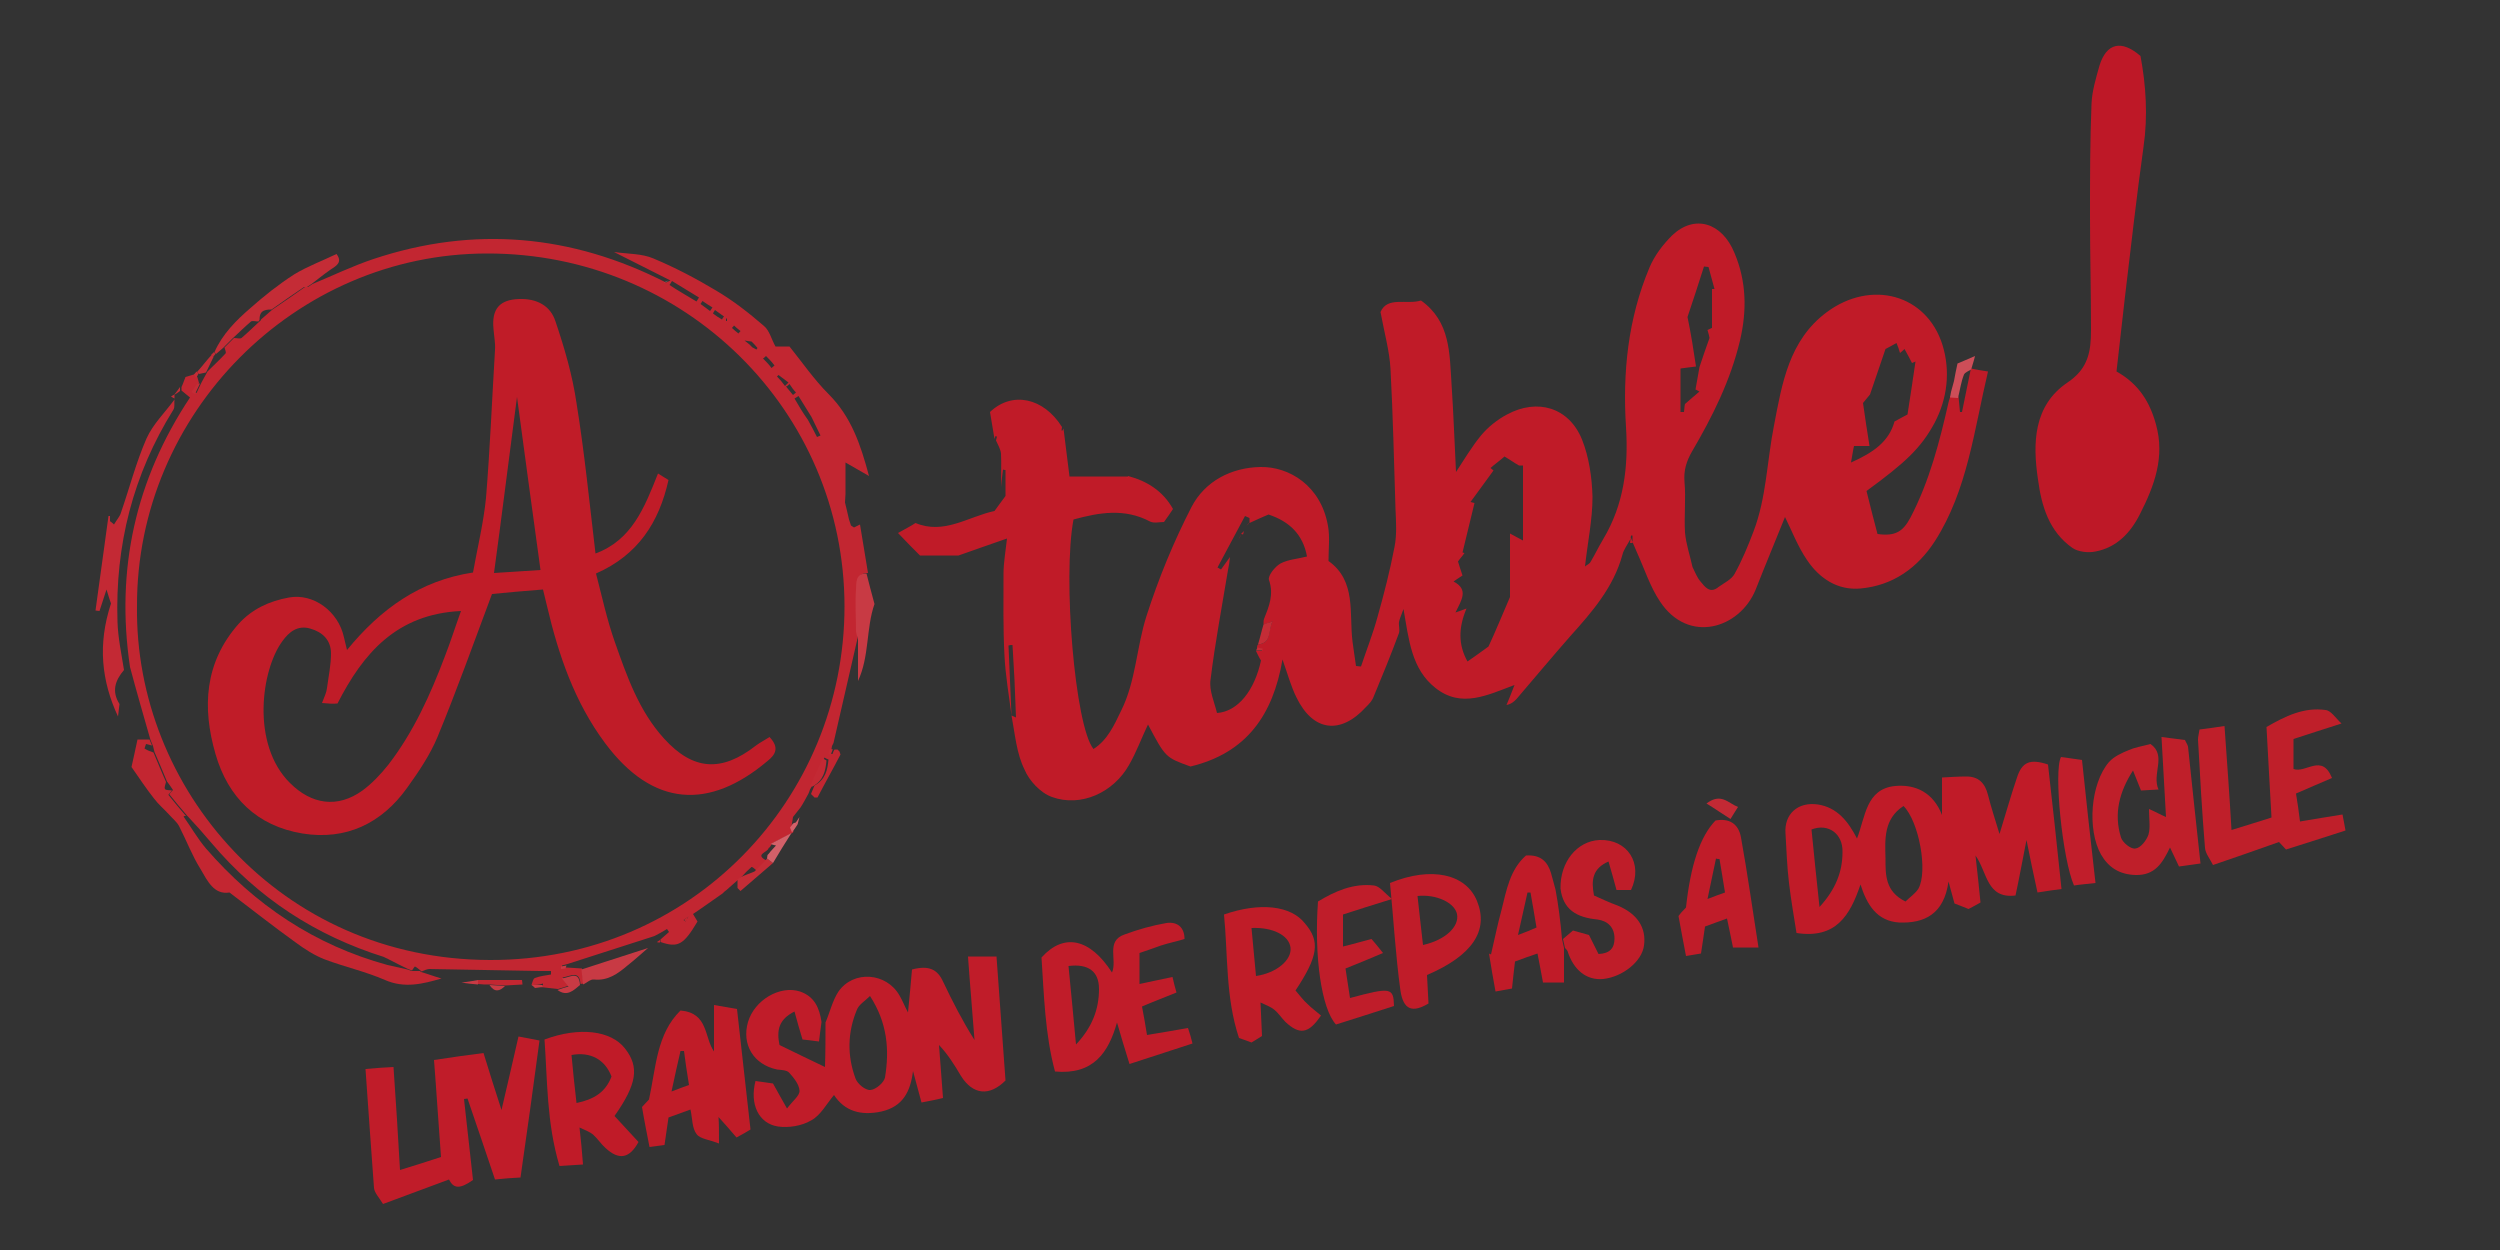 <?xml version="1.0" encoding="utf-8"?>
<!-- Generator: Adobe Illustrator 26.1.0, SVG Export Plug-In . SVG Version: 6.00 Build 0)  -->
<svg version="1.1" id="Calque_1" xmlns="http://www.w3.org/2000/svg" xmlns:xlink="http://www.w3.org/1999/xlink" x="0px" y="0px"
	 viewBox="0 0 500 250" style="enable-background:new 0 0 500 250;" xml:space="preserve">
<rect x="0" y="0" width="500" height="250" fill="#333333" stroke="none"/>
<style type="text/css">
	.st0{fill:#C01B28;}
	.st1{fill:#C22631;}
	.st2{fill:#BE1827;}
	.st3{fill:#C01C29;}
	.st4{fill:#BF1F2A;}
	.st5{fill:#C01C28;}
	.st6{fill:#BF1D29;}
	.st7{fill:#C32631;}
	.st8{fill:#BF1D2A;}
	.st9{fill:#C32934;}
	.st10{fill:#C11E2B;}
	.st11{fill:#C42C36;}
	.st12{fill:#C83A44;}
	.st13{fill:#CD4E58;}
	.st14{fill:#D36069;}
	.st15{fill:#FCF8F8;}
	.st16{fill:#FFFEFE;}
</style>
<g>
	<path class="st0" d="M202.3,143.1c-0.5-4-1.2-7.9-1.4-11.9c-0.3-5.5-0.2-10.9-0.2-16.4c0-2.2,0.4-4.4,0.7-7.1
		c-3.1,1.1-5.8,2-9.7,3.4c-1.5,0-4.4,0-7.7,0c-1.2-1.2-2.7-2.7-4.4-4.5c1.6-0.9,2.6-1.4,3.5-2c5.7,2.4,10.6-1.3,15.8-2.4
		c0.7-1,1.4-1.9,2.2-3c0-1.6,0-3.4,0-5.2c-0.2,0-0.3,0-0.5-0.1c-0.1,1-0.3,2.1-0.4,3.5c0-2.4,0.1-4.6,0-6.7c-0.1-0.9-0.6-1.7-1-2.6
		c0.1-0.3,0.1-0.5,0.2-0.8c-0.1,0-0.2,0-0.3-0.1c-0.1,0.2-0.1,0.4-0.2,0.6c-0.3-1.8-0.6-3.6-0.9-5.4c4.4-4.2,10.7-2.9,14.4,3
		c0,0.2-0.1,0.4-0.1,0.7c0.1,0,0.1,0,0.2,0c0.1-0.1,0.1-0.3,0.2-0.4c0.4,3.2,0.8,6.4,1.2,9.6c4.1,0,8,0,11.8,0
		c-0.2,0.1-0.4,0.1-0.1,0c-0.1,0.2,0,0.1,0-0.1c3.8,1,7,3,9,6.6c-0.5,0.8-1.1,1.6-1.8,2.6c-0.9,0-2,0.3-2.8-0.1
		c-5.1-2.7-10.2-1.8-15.3-0.4c-2.2,11.6,0.3,41.4,4,45.9c2.8-1.8,4.1-4.7,5.5-7.6c3-6,3.1-12.8,5.1-19c2.4-7.5,5.4-14.8,9-21.8
		c2.7-5.2,8-7.9,13.8-8c5.7-0.1,12.1,3.7,13.5,11.8c0.4,2.2,0.1,4.5,0.1,7c5.6,4,4.1,10.4,4.8,16.1c0.2,1.7,0.5,3.3,0.7,4.9
		c0.3,0,0.7,0.1,1,0.1c1.1-3.3,2.4-6.6,3.3-9.9c1.3-4.6,2.5-9.3,3.4-14c0.5-2.5,0.3-5.1,0.2-7.6c-0.3-9.3-0.5-18.7-1-28
		c-0.2-3.6-1.2-7.1-2-11.4c1.4-3.2,5.2-1.4,8.1-2.3c5.9,4.2,5.7,10.6,6.1,16.6c0.4,5.9,0.6,11.9,0.9,17.7c1.6-2.4,3.1-5,5-7.3
		c1.4-1.7,3.3-3.2,5.2-4.2c6.1-3.3,12.4-1.4,15,5c1.4,3.5,2,7.6,2.1,11.5c0,4.6-1,9.2-1.5,13.9c0.3-0.3,0.9-0.5,1.1-0.9
		c0.9-1.5,1.6-3,2.5-4.5c4.2-7,5.1-14.5,4.6-22.5c-0.7-10.9,0.4-21.7,4.7-31.9c1-2.4,2.7-4.6,4.5-6.4c4.5-4.3,10-2.6,12.5,3.5
		c2.4,5.7,2.5,11.5,1.1,17.5c-1.9,8-5.5,15.2-9.6,22.2c-1.1,1.9-1.7,3.8-1.5,6.1c0.3,3.3-0.1,6.8,0.1,10.1c0.2,2.3,1,4.6,1.5,6.9
		c0.5,1,0.9,2.1,1.6,2.9c0.9,1.1,1.9,2.5,3.6,1.1c1.1-0.8,2.6-1.5,3.2-2.6c1.5-2.7,2.7-5.6,3.8-8.5c2.6-6.8,2.7-14.2,4.1-21.2
		c1.6-8.4,3-17.1,10.6-22.7c8.8-6.5,19.9-3.6,23.1,6.6c1.6,5.2,1,10.7-1.6,15.6c-2.7,5-5.8,7.9-13.6,13.6c0.7,2.9,1.5,5.9,2.2,8.6
		c3.6,0.5,5.1-0.5,6.6-3.3c3.8-7.3,5.8-15.1,7.6-23c0.1-0.5,0.3-0.9,0.4-1.3c0.5,0,1.1,0.1,1.6,0.1c0.1,1,0.2,2.1,0.3,3.1
		c0.1,0,0.3,0,0.4,0c0.6-2.9,1.2-5.8,1.8-8.8c0,0,0,0.1,0,0.1c1,0.2,2,0.4,3.4,0.6c-2.8,11.8-4.1,23.7-10.6,33.9
		c-3.5,5.4-8.4,8.9-14.9,9.5c-4.6,0.4-8.2-2-10.7-5.7c-1.9-2.8-3.1-6-4.4-8.6c-1.8,4.5-3.9,9.5-5.9,14.6
		c-3.2,7.7-13.4,10.9-19.1,2.3c-2-3-3.1-6.5-4.6-9.8c-0.3-0.8-0.7-1.5-1.2-2.9c-0.8,1.5-1.5,2.4-1.7,3.3
		c-1.8,6.6-6.1,11.5-10.5,16.4c-3.6,4.1-7.1,8.3-10.7,12.5c-0.5,0.5-1,1-2,1.2c0.5-1.2,1-2.4,1.6-4c-5.4,2-10.6,4.7-15.8,0.6
		c-4.8-3.8-5.3-9.5-6.4-15.8c-0.5,1.4-0.8,2-0.9,2.6c-0.1,0.7,0.2,1.5,0,2.2c-1.6,4.3-3.3,8.5-5.1,12.8c-0.3,0.8-0.9,1.4-1.5,2
		c-5.1,5.6-10.6,4.9-13.9-1.9c-1.1-2.2-1.7-4.5-2.8-7.6c-1.9,11.1-7.2,18.7-18.4,21.4c-5-1.8-5-1.8-8.5-8.4
		c-1.3,2.7-2.3,5.5-3.8,8.1c-3.1,5.5-9.6,8.5-15.4,6.4c-2.3-0.8-4.6-3.3-5.5-5.5C203.3,150.7,203,146.8,202.3,143.1
		c0.2,0.1,0.5,0.2,0.9,0.4c-0.1-2.6-0.2-5.1-0.3-7.5c-0.1-2.3-0.3-4.7-0.4-7c-0.3,0-0.5,0-0.8,0.1
		C201.9,133.7,202.1,138.4,202.3,143.1z M339.2,73.3c-1.1,0.1-2.1,0.3-3.1,0.4c0,2.9,0,5.8,0,8.7c0.2,0,0.5,0,0.7,0
		c0.1-0.7,0.1-1.4,0.2-1.6c1.1-1,2-1.7,2.9-2.5c-0.3-0.1-0.5-0.3-0.8-0.4c0.3-1.5,0.5-3,0.8-4.5c0.6-1.8,1.2-3.6,2-5.8
		c0-0.2-0.2-0.9-0.4-1.6c0.6-0.3,1.1-0.5,0.9-0.4c0-2.8,0-5.3,0-7.8c0.2,0,0.4,0,0.5,0c-0.4-1.5-0.8-2.9-1.2-4.4
		c-0.3,0-0.6-0.1-0.9-0.1c-1.1,3.4-2.2,6.9-3.3,10.1C338.2,66.7,338.7,70,339.2,73.3z M297.7,129.3l0,0.1L297.7,129.3
		c1.4-3,2.7-6.2,4.3-9.9c0-3.6,0-8,0-12.7c1.3,0.7,2,1.1,2.6,1.4c0-5,0-10,0-15c-0.3,0-0.5,0-0.8,0c-0.9-0.5-1.7-1.1-2.9-1.8
		c-0.9,0.8-1.9,1.5-2.8,2.3c0.2,0.2,0.4,0.3,0.6,0.5c-1.5,2.1-3.1,4.2-4.6,6.3c0.3,0.1,0.5,0.1,0.8,0.2c-0.8,3.3-1.6,6.6-2.4,9.9
		c0.1,0,0.3,0.1,0.4,0.1c-0.4,0.6-0.9,1.1-1.3,1.7c0.3,1,0.6,1.9,0.9,2.8c-0.6,0.4-1.1,0.7-1.8,1.2c3.1,1.6,1.6,3.7,0.4,6.2
		c0.9-0.3,1.4-0.5,2.2-0.8c-1.6,3.8-1.7,7.2,0.2,10.6C295.2,131.1,296.5,130.2,297.7,129.3z M251.6,128.9c2.8-0.3,1.9-2.7,2.9-4.6
		c-0.9,0.3-1.4,0.5-1.8,0.6c0-0.4,0-0.8,0.1-1.1c1-2.5,2-4.9,1-7.8c-0.3-0.8,1.2-2.7,2.3-3.3c1.5-0.8,3.3-0.9,5.3-1.4
		c-0.8-4.4-3.5-7-7.7-8.4c-1.2,0.5-2.5,1.1-3.8,1.7c0-0.3,0-0.7,0-1c-0.3-0.1-0.6-0.3-0.9-0.4c-1.8,3.4-3.7,6.9-5.5,10.3
		c0.2,0.1,0.5,0.3,0.7,0.4c0.6-0.8,1.2-1.7,1.8-2.5c-0.1,0.9-0.2,1.7-0.4,2.6c-1.2,7.3-2.6,14.6-3.5,22c-0.3,2.1,0.8,4.5,1.3,6.6
		c4.2-0.3,7.5-4.5,8.8-10.5c-0.4-0.6-0.7-1.3-1-1.9c0.4,0,0.8,0,1.2,0c0-0.1,0-0.3,0-0.4c-0.3-0.1-0.6-0.1-1-0.2
		C251.4,129.2,251.5,129,251.6,128.9z M370.2,92.5c4.5-2,7.6-4.2,8.7-8.2c1.1-0.6,2-1.1,2.6-1.4c0.6-3.8,1.1-7.2,1.6-10.6
		c-0.2,0.1-0.5,0.2-0.7,0.3c-0.5-1-1-1.9-1.5-2.8c-0.1,0.1-0.4,0.4-0.9,0.8c-0.2-0.7-0.4-1.3-0.7-2c-0.9,0.5-1.6,0.9-2.2,1.2
		c-1,2.9-1.9,5.6-3.1,9.1c-0.2,0.2-0.8,1-1.4,1.7c0.4,2.8,0.8,5.5,1.3,8.6c-1.1,0-2.1,0-3.1,0C370.6,90,370.5,90.9,370.2,92.5z
		 M326.5,107.1c-0.1,0-0.2,0-0.3,0c-0.1,0.5-0.1,1-0.2,1.5c0.2,0,0.3,0,0.5,0C326.5,108.1,326.5,107.6,326.5,107.1z"/>
	<path class="st1" d="M106.3,197c0.2-0.5,0.3-1.3,0.7-1.4c1-0.4,2.1-0.5,3.2-0.7c0-0.2,0-0.5,0-0.7c-0.7,0-1.5,0-2.2,0
		c-7.4-0.1-14.8-0.3-22.1-0.4c-0.5,0-1.1,0.3-1.6,0.5c0,0-0.2-0.2-0.2-0.2c-0.4-0.3-0.7-0.6-1.1-0.8c-0.1,0-0.4,0.5-0.6,0.8
		c-0.3-0.1-0.5-0.2-0.8-0.3c-1.3-0.6-2.6-1.3-3.8-1.9c-0.3-0.2-0.7-0.3-1-0.5c-13.7-4.3-25.2-11.8-34.5-22.8
		c-1.6-1.9-3.2-3.7-4.9-5.5c-1.2-1.4-2.4-2.8-3.5-4.2c-0.1-0.1,0.4-0.6,0.7-0.9c-0.4-0.6-0.8-1.2-1.2-1.7c-0.8-2-1.7-4-2.5-5.9
		c-0.1-0.4-0.2-0.8-0.3-1.2c-0.2-0.4-0.3-0.8-0.5-1.2c-1.4-4.9-2.8-9.7-4.1-14.6c-2.9-19.5,1.1-37.5,12-53.9c-0.7-0.6-1.2-1-1.7-1.4
		c0-0.2,0-0.5,0-0.7c0.3-0.6,0.5-1.3,0.8-2c0.6-0.2,1.3-0.4,2-0.6c0.1,0.2,0.2,0.4,0.4,0.7c0.1,0.4,0.2,0.7,0.3,1.1
		c-0.4,0.5-0.8,1.1-1.2,1.6c0.2,0.1,0.5,0.3,0.7,0.4c0.3-0.7,0.7-1.4,1-2.1c0.4-0.7,0.8-1.5,1.2-2.2c0,0,0,0,0,0
		c1.2-1.2,2.5-2.4,3.6-3.6c0.2-0.2-0.1-0.8-0.2-1.2c0.6-0.6,1.3-1.3,1.9-1.9c0.5,0,1.2,0.2,1.5,0c1.3-1.1,2.5-2.3,3.7-3.4
		c0.1-0.1,0.2-0.1,0.2-0.3c0.8-0.7,1.5-1.3,2.3-2l0,0c2.2-1.5,4.4-3,6.5-4.5c0,0,0.3,0,0.3,0l0.3,0c0.3-0.2,0.6-0.4,0.9-0.6l0,0
		c4.1-1.7,8-3.6,12.2-5c20.1-6.7,39.7-4.9,58.5,4.7c0.3-0.1,0.6-0.3,0.9-0.4c-3.6-1.8-7.3-3.7-11.3-5.7c2.8,0.4,5.6,0.3,7.9,1.3
		c4.3,1.8,8.5,4,12.5,6.4c3.4,2,6.6,4.5,9.6,7.1c1.1,0.9,1.5,2.7,2.3,4.1c0.9,0,1.7,0,2.8,0c2.5,3.1,4.9,6.6,7.8,9.5
		c4.5,4.5,6.4,10,8.1,16.4c-1.9-1.1-3.3-1.9-4.7-2.7c0,2.3,0,4.3,0,6.3c0,0.6-0.1,1.1-0.1,1.7c0.3,1.1,0.5,2.2,0.8,3.4
		c0.1,0.4,0.3,0.8,0.4,1.2c0.2,0.1,0.4,0.3,0.6,0.4c0.4-0.2,0.8-0.4,1.2-0.6c0.5,3.2,1.1,6.5,1.6,9.7c-2.3,0-2,1.9-2.1,3.2
		c-0.2,2.8,0,5.6,0,8.4c0,0.5,0,1,0,1.5c-1.6,7-3.2,14-4.8,20.9c-0.1,0.2-0.2,0.4-0.3,0.6c0,0.2-0.1,0.4-0.1,0.6
		c-0.1,0.3-0.2,0.6-0.2,0.9c0.1,0,0.3,0.1,0.4,0.1c0.1-0.3,0.2-0.6,0.4-0.9c0.2,0,0.4,0,0.6,0c0.1,0.1,0.3,0.3,0.4,0.4
		c0.1,0.2,0.1,0.4,0.2,0.6c-1.5,2.9-3.1,5.7-4.6,8.6c-0.2,0-0.4,0-0.6,0c-0.2-0.2-0.4-0.4-0.7-0.7c0.1-0.2,0.1-0.3,0.2-0.5
		c0.2-0.4,0.3-0.8,0.5-1.2c2.2-1.2,2.6-3.1,2.8-5.2c-0.3-0.1-0.5-0.2-0.8-0.4c-0.8,1.9-1.7,3.7-2.5,5.6c-0.1,0.3-0.2,0.5-0.4,0.8
		c-0.1,0.3-0.2,0.6-0.3,0.8c-0.5,0.9-1,1.9-1.6,2.8l0,0c-0.5,0.6-1,1.3-1.5,1.9c-0.1,0.6-0.2,1.2-0.3,1.9c0.1,0.3,0.3,0.7,0.4,1
		c0,0-0.1,0.2-0.1,0.2c-1.4,0.7-2.8,1.5-4.2,2.2c-0.2,0.3-0.3,0.6-0.5,0.8c-0.1,0-0.2,0.1-0.2,0.2c-0.3,0.8-2.8,1.2-0.4,2.4
		c-0.7,0.7-1.3,1.3-2,2c-0.3-0.3-0.9-0.8-1-0.7c-0.7,0.6-1.3,1.2-1.9,1.9c-0.2,0.1-0.3,0.3-0.5,0.4c-0.9,0.8-1.7,1.5-2.6,2.3
		c-0.3,0.2-0.5,0.4-0.8,0.7c-1.9,1.3-3.8,2.7-5.9,4.1c0.3,0.5,0.6,1,0.9,1.5c-2.8,4.7-3.9,5.3-7.4,4.1c0-0.2,0-0.3,0-0.5
		c0.6-0.5,1.1-1,1.7-1.5c-0.1-0.2-0.3-0.4-0.4-0.6c-0.8,0.5-1.7,1-2.5,1.4c-0.2,0.1-0.4,0.1-0.6,0.2c-5.6,1.8-11.2,3.6-16.8,5.4
		c-0.4,0.1-0.7,0.2-1.1,0.3c0,0.2,0,0.3,0,0.5c0.3,0,0.6-0.1,0.9-0.1c1,0.1,2.1,0.1,3.1,0.2c0.1,1,0.2,2,0.3,3
		c-0.2,0-0.4,0.1-0.6,0.1c-0.2-2.8-1.9-1.6-3.6-1.3c0.6,0.7,1,1.2,1.3,1.6c-0.6,0.2-1.4,0.5-2.2,0.7c-1.5-0.2-3-0.3-4.5-0.5
		c0.5-0.1,1-0.1,1.5-0.2c0-0.1,0-0.2,0-0.4C107.8,197,107.1,197,106.3,197z M150.3,68.3c-0.3,0-0.6-0.1-1.4-0.2
		c0.6,0.5,0.8,0.6,1,0.8c0.2,0.2,0.4,0.4,0.6,0.6c0.3,0.1,0.5,0.3,0.8,0.4c0.1-0.1,0.1-0.2,0.2-0.3c-0.2-0.2-0.4-0.5-0.6-0.7
		C150.7,68.7,150.5,68.5,150.3,68.3z M137.7,183.3c-0.3,0.2-0.6,0.5-1,0.7c0.1,0.1,0.3,0.2,0.4,0.3
		C137.3,184,137.5,183.6,137.7,183.3C137.8,183.2,137.9,183.2,137.7,183.3C137.9,183,137.8,183.2,137.7,183.3z M161.6,84
		c0.6,1.1,1.2,2.2,1.8,3.4c0.2-0.1,0.5-0.2,0.7-0.3c-0.6-1.2-1.2-2.5-1.8-3.7c-0.9-1.4-1.7-2.8-2.6-4.2c-0.3,0.2-0.6,0.4-0.8,0.5
		C159.7,81.1,160.6,82.6,161.6,84z M27.4,121.2C26.9,157.6,56,191.9,98,192c40.2,0.1,70.9-32.2,70.9-70.7c0-39.2-32-70.7-71.5-70.6
		C59,50.7,27.3,82.7,27.4,121.2z M139.3,60.3c0.2-0.3,0.3-0.5,0.5-0.8c-1.8-1.1-3.6-2.2-5.4-3.3c-0.2,0.3-0.3,0.5-0.5,0.8
		C135.7,58.2,137.5,59.2,139.3,60.3z M153.2,71.2c-0.2,0.2-0.4,0.4-0.6,0.5c0.6,0.6,1.2,1.2,1.7,1.9c0.2-0.2,0.4-0.3,0.6-0.5
		C154.4,72.4,153.8,71.8,153.2,71.2z M157,77.2c0.2-0.2,0.5-0.5,0.7-0.7c-0.7-0.5-1.3-1-2-1.5c-0.1,0.1-0.2,0.2-0.3,0.3
		C156,75.9,156.5,76.5,157,77.2z M142,62.2c0.2-0.2,0.3-0.5,0.5-0.7c-0.7-0.4-1.4-0.9-2-1.3c-0.1,0.2-0.3,0.4-0.4,0.6
		C140.7,61.2,141.3,61.7,142,62.2z M157.9,76.8c-0.2,0.2-0.4,0.4-0.7,0.5c0.5,0.6,0.9,1.1,1.4,1.7c0.2-0.2,0.4-0.3,0.6-0.5
		C158.7,78,158.3,77.4,157.9,76.8z M144.4,63.9c0.1-0.2,0.2-0.4,0.4-0.6c-0.6-0.4-1.2-0.9-1.8-1.3c-0.1,0.2-0.3,0.4-0.4,0.7
		C143.1,63.1,143.7,63.5,144.4,63.9z M146.8,65.1c-0.1,0.2-0.3,0.3-0.4,0.5c0.4,0.4,0.8,0.7,1.3,1.1c0.1-0.2,0.3-0.3,0.4-0.5
		C147.6,65.8,147.2,65.5,146.8,65.1z M145.2,64.2c0.1,0,0.1,0,0.2,0c0-0.2,0-0.3,0-0.5c-0.1,0-0.1,0-0.2,0
		C145.2,63.9,145.2,64.1,145.2,64.2z"/>
	<path class="st2" d="M423.3,74.3c4.5,2.5,6.7,6.2,7.9,10.6c1.8,6.5-0.3,12.2-3.2,17.9c-1.9,3.8-4.7,6.7-8.9,7.5
		c-1.4,0.3-3.4,0.1-4.6-0.7c-4.7-3.3-6.2-8.4-6.9-13.7c-1.1-7.3-0.9-14.8,5.9-19.4c4.2-2.8,4.7-6.3,4.7-10.5
		c0-7.6-0.2-15.3-0.2-22.9c0-7.4,0-14.9,0.3-22.3c0.1-2.6,0.9-5.2,1.6-7.7c1.4-4.5,4.4-5.2,8.2-1.9c1.1,5.9,1.5,12,0.6,18.2
		c-1.4,10-2.5,19.9-3.7,29.9C424.4,64.4,423.9,69.2,423.3,74.3z"/>
	<path class="st0" d="M372.1,176.9c-2.1,6.2-4.9,10.9-12.8,9.7c-0.5-3.2-1.1-6.6-1.5-10c-0.4-3.3-0.5-6.6-0.7-9.9
		c-0.3-3.9,2.5-6.4,6.5-5.8c3.8,0.6,6,3.3,7.8,6.8c1.7-4.4,1.8-9.9,7.6-10.5c4.2-0.4,7.7,1.4,9.4,5.8c0-2.4,0-4.8,0-7.5
		c1.8-0.1,3.3-0.2,4.9-0.2c2.4,0,3.7,1.3,4.3,3.7c0.6,2.4,1.4,4.8,2.3,7.8c1.3-4.2,2.3-7.8,3.5-11.3c1-3.1,2.6-3.8,6.2-2.6
		c0.9,8,1.8,16.1,2.7,24.9c-1.5,0.2-3,0.4-4.8,0.7c-0.8-3.7-1.5-6.9-2.2-10.5c-0.8,4-1.4,7.4-2.2,11.1c-5.8,0.7-5.6-4.6-8-8
		c0.4,3.5,0.7,6.4,1,9.4c-0.9,0.5-1.6,0.9-2.4,1.3c-0.9-0.4-1.8-0.7-2.8-1.1c-0.3-1.1-0.6-2.2-1.2-4.4c-0.9,6.6-4.9,8.4-9.9,8.2
		C375.4,184.2,373.4,181,372.1,176.9z M381.1,180.3c0.9-0.9,2-1.6,2.6-2.6c1.9-3.5,0.1-13.4-3-16.5c-4,2.6-3.7,6.7-3.6,10.5
		C377.1,174.9,377,178.3,381.1,180.3z M363.9,181.4c3.2-3.5,4.6-7,4.6-11c0.1-3.7-2.9-5.8-6.2-4.5
		C362.8,170.9,363.3,175.9,363.9,181.4z"/>
	<path class="st3" d="M165.1,204.5c0.9-2.1,1.4-4.4,2.6-6.2c3-4.3,9.6-3.8,12.2,0.8c0.6,1,1,2.1,1.7,3.4c0.3-3.2,0.6-6,0.8-8.6
		c3.4-0.9,5.1,0,6.2,2.4c1.9,4,3.9,7.9,6.3,11.7c-0.4-5.5-0.9-10.9-1.3-16.7c2.1,0,3.8,0,5.7,0c0.6,8.5,1.2,16.7,1.8,24.8
		c-3.2,3.2-6.5,2.9-8.9-0.9c-1.3-2.2-2.6-4.3-4.4-6.2c0.3,3.5,0.5,7,0.8,10.6c-1.6,0.4-2.8,0.6-4.3,0.9c-0.6-2.2-1.1-4.1-1.7-6.3
		c-0.5,4.1-2,7.1-6.3,8.1c-4.2,0.9-7.4-0.1-9.5-3.3c-1.5,1.8-2.7,4.1-4.6,5.1c-1.9,1.1-4.5,1.5-6.6,1.2c-3.9-0.6-5.7-4.5-4.5-9.1
		c1.2,0.2,2.4,0.3,3.5,0.5c0.9,1.6,1.6,2.9,2.8,5c1.2-1.6,2.6-2.6,2.5-3.6c-0.1-1.3-1.2-2.6-2.1-3.6c-0.5-0.5-1.6-0.5-2.4-0.6
		c-4.7-1-7.1-5-5.8-9.5c1.3-4.4,6.4-7.4,10.4-6.1c2.9,1,3.9,3.3,4.3,6.1c-0.2,1.2-0.3,2.5-0.5,3.9c-1.4-0.2-2.4-0.3-3.3-0.4
		c-0.6-2-1.1-3.7-1.6-5.6c-3.2,1.6-3.6,3.8-3,6.7c2.8,1.4,5.8,2.8,9.1,4.4C165.1,210.3,165.1,207.4,165.1,204.5z M174,199.2
		c-1,1-2.2,1.7-2.6,2.7c-1.9,4.5-2,9.2-0.3,13.8c0.4,1.1,2,2.4,3,2.3c1.1-0.1,2.7-1.5,2.9-2.5C177.9,210,177.5,204.6,174,199.2z"/>
	<path class="st3" d="M104.1,235.5c-2,0.1-3.2,0.2-5.1,0.4c-1.8-5.3-3.6-10.7-5.5-16.2c-0.2,0-0.4,0.1-0.7,0.1
		c0.6,5.4,1.2,10.9,1.8,16.2c-2.7,1.9-3.9,1.7-4.8-0.1c-4.3,1.6-8.6,3.2-13.2,4.9c-0.7-1.2-1.7-2.2-1.8-3.2
		c-0.6-7.8-1.1-15.6-1.7-23.8c2.1-0.2,3.7-0.3,5.6-0.4c0.5,7,0.9,13.7,1.3,20.6c2.9-0.9,5.5-1.7,8.2-2.6c-0.5-6.5-0.9-13.1-1.4-19.4
		c3.8-0.6,6.9-1,9.9-1.4c1.2,3.9,2.3,7.4,3.6,11.4c1.2-5.2,2.3-9.8,3.4-14.7c1.5,0.3,2.6,0.5,4.2,0.8
		C106.7,217.2,105.4,226.4,104.1,235.5z"/>
	<path class="st3" d="M225.9,212.8c-0.9-2.9-1.7-5.5-2.5-8.3c-1.7,6-4.7,10.5-12.4,9.8c-2-7.4-2.2-15.3-2.7-22.8
		c4.5-5,9.7-3.8,14.1,3c1.1-2.5-1.3-6.3,2.5-7.6c2.7-1,5.5-1.8,8.4-2.3c2.1-0.3,3.6,0.8,3.6,3.2c-1.6,0.5-3.2,0.8-4.7,1.3
		c-1.4,0.5-2.8,1-4.3,1.5c0,2.1,0,4.2,0,6.2c2.2-0.5,4.3-0.9,6.6-1.4c0.3,1.3,0.5,2.1,0.8,3.1c-2.4,1-4.6,1.8-6.9,2.8
		c0.4,2,0.7,3.9,1,5.7c2.9-0.5,5.5-0.9,8.2-1.4c0.4,1.2,0.6,1.9,0.9,3.1C234.5,210,230.5,211.3,225.9,212.8z M213.7,193.2
		c0.5,5.2,1,10.2,1.5,15.7c3.2-3.4,4.6-7,4.6-11.1C219.8,194.3,217.7,192.7,213.7,193.2z"/>
	<path class="st4" d="M439.9,145.9c1.6-0.2,3.1-0.4,5-0.7c0.5,7.1,1,13.8,1.4,20.8c2.8-0.9,5.3-1.6,8-2.5c-0.3-5.9-0.7-11.9-1-18.1
		c3.8-2.2,7.5-4,11.8-3.4c1.1,0.1,2,1.6,3.2,2.7c-3.7,1.2-6.6,2.1-9.6,3.1c0,2.1,0,4.1,0,6c2.5,0.9,5.7-3.2,7.7,1.8
		c-2.4,1-4.6,2-7.2,3.1c0.3,1.9,0.6,3.8,0.8,5.6c2.8-0.5,5.5-0.9,8.5-1.4c0.3,1.4,0.4,2.2,0.6,3.2c-4,1.3-7.8,2.5-11.9,3.8
		c-0.5-0.5-1-1.1-1.4-1.5c-4.2,1.5-8.5,3-13.2,4.6c-0.6-1.2-1.5-2.3-1.6-3.4c-0.6-7.2-1-14.5-1.4-21.7
		C439.6,147.3,439.8,146.7,439.9,145.9z"/>
	<path class="st5" d="M143.8,228.7c-2-0.8-3.8-0.9-4.5-1.9c-0.9-1.2-0.8-3-1.2-4.9c-1.6,0.6-3,1.1-4.4,1.6c-0.3,1.9-0.5,3.6-0.8,5.5
		c-1,0.1-2,0.3-3,0.4c-0.5-2.6-1-5-1.5-8c0.2-0.2,0.9-1,1.4-1.5c1.4-6.4,1.5-13.1,6.3-17.8c5.6,0.5,4.7,5.3,6.7,8.2c0-3,0-6.1,0-9.3
		c1.6,0.3,3,0.5,4.6,0.8c0.9,8,1.8,16,2.7,24.1c-0.8,0.5-1.5,0.9-2.8,1.6c-1.2-1.4-2.3-2.7-3.6-4.1
		C143.8,224.8,143.8,226.2,143.8,228.7z M134.3,218.3c1.5-0.6,2.4-0.9,3.5-1.3c-0.4-2.3-0.7-4.6-1-6.8c-0.2,0-0.5,0-0.7,0
		C135.5,212.7,135,215.1,134.3,218.3z"/>
	<path class="st4" d="M432.3,147.4c2.1,0.3,3.4,0.4,4.7,0.6c0.2,0.5,0.5,0.9,0.6,1.3c0.8,7.6,1.6,15.2,2.5,23.4
		c-1.5,0.2-3,0.4-4.3,0.6c-0.7-1.5-1.2-2.5-1.8-3.8c-1.5,3.1-3,5.6-6.9,5.5c-3.2-0.1-5.4-1.5-6.9-4.1c-2.8-5-2.1-14.2,1.6-18.5
		c1-1.1,2.5-1.8,4-2.4c1.1-0.5,2.4-0.7,4.3-1.2c3.3,2.3,0.2,6,1.6,9.1c-1.3,0.1-2.2,0.1-3.5,0.2c-0.5-1.3-1-2.5-1.6-4
		c-2.7,4.2-3.9,8.6-2.4,13.4c0.3,1,2,2.4,2.9,2.2c1-0.1,2.2-1.6,2.6-2.8c0.4-1.4,0.1-3.1,0.1-5.1c1.4,0.6,2.2,1.1,3.4,1.6
		C432.9,158,432.6,152.9,432.3,147.4z"/>
	<path class="st0" d="M116.6,232.9c-1.7,0.1-3.1,0.2-4.7,0.3c-2.6-8.7-2.4-17.1-3-25.3c7-2.6,13.3-1.8,16.1,1.8
		c2.9,3.7,2.4,7.1-2.1,13.5c1.6,1.7,3.2,3.5,4.8,5.2c-1.8,3.3-3.9,3.7-6.6,1.2c-0.9-0.8-1.6-1.9-2.5-2.7c-0.6-0.5-1.4-0.8-2.7-1.4
		C116.2,228.2,116.4,230.1,116.6,232.9z M122.3,215.3c-1.3-3.4-4.2-5-8-4.3c0.3,3.1,0.6,6.3,1,9.6
		C118.7,219.9,121.1,218.5,122.3,215.3z"/>
	<path class="st5" d="M259.1,198.1c0.8,0.9,1.5,1.9,2.4,2.7c0.9,0.9,1.9,1.6,2.7,2.3c-2.5,3.7-4.3,3.9-7.1,1.3
		c-0.8-0.8-1.4-1.8-2.3-2.5c-0.6-0.5-1.4-0.8-2.7-1.4c0.1,2.6,0.2,4.5,0.3,6.7c-0.6,0.4-1.3,0.8-2.1,1.3c-0.8-0.3-1.6-0.6-2.5-0.9
		c-2.7-8.1-2.2-16.5-3-24.7c7.2-2.5,13.4-1.8,16.2,1.8C264.1,188.3,263.6,191.3,259.1,198.1z M251.2,195.2c4.1-0.6,7.2-3.2,6.9-5.7
		c-0.3-2.4-3.5-4.1-7.8-3.9C250.6,188.8,250.9,191.9,251.2,195.2z"/>
	<path class="st6" d="M312.1,177.7c-0.1-5.3,3.3-9.5,7.8-9.7c5.6-0.2,8.8,4.7,6.3,10c-0.8,0-1.7,0-2.9,0c-0.5-1.8-1-3.7-1.6-5.7
		c-3.2,1.4-3.5,3.7-2.9,6.8c1.4,0.6,3,1.4,4.7,2c3.9,1.6,5.8,4.4,5.3,8c-0.4,3.2-4.3,6.3-8.2,6.7c-3.3,0.3-5.9-1.8-7.1-5.6
		c-0.1-0.2-0.3-0.4-0.5-0.6c-0.1-0.6-0.3-1.2-0.4-1.8c0.6-0.5,1.3-1.1,2-1.7c1.1,0.3,2.2,0.6,3.2,0.9c0.7,1.4,1.3,2.6,1.9,3.8
		c2.3-0.1,3.2-1.2,3.2-3.1c0-2.2-1.3-3.5-3.4-3.8C315.3,183.5,312.6,181.9,312.1,177.7z"/>
	<path class="st3" d="M278,176.6c8.3-3.4,15.2-1.8,17.4,3.6c2.4,5.9-0.9,10.9-10,14.8c0.1,1.9,0.2,3.9,0.3,5.7
		c-3.2,1.9-5,1.3-5.6-2.5C279.1,191,278.7,183.7,278,176.6z M284.6,189c4.5-1,7.3-3.7,6.8-6.2c-0.5-2.3-4.2-4-7.9-3.6
		C283.9,182.5,284.2,185.8,284.6,189z"/>
	<path class="st3" d="M337.2,181.5c0.9-8.4,2.8-14.2,5.9-17.4c2.7-0.5,4.6,0.6,5.1,3.4c1.3,7.2,2.3,14.4,3.5,22c-2.2,0-3.6,0-5.1,0
		c-0.4-2.1-0.8-3.8-1.2-5.8c-1.6,0.6-3.1,1.1-4.4,1.6c-0.3,1.9-0.5,3.6-0.8,5.4c-1,0.2-2,0.3-3,0.5c-0.5-2.7-1-5.1-1.5-8
		C335.9,182.9,336.5,182.2,337.2,181.5z M343.9,171.8c-0.2,0-0.5,0-0.7-0.1c-0.5,2.5-1.1,5.1-1.7,8.1c1.5-0.6,2.4-0.9,3.5-1.3
		C344.6,176.2,344.3,174,343.9,171.8z"/>
	<path class="st0" d="M312.4,187.8c0.1,0.6,0.3,1.2,0.4,1.8c0,2.2,0,4.3,0,6.9c-1.4,0-2.8,0-4.2,0c-0.4-2.1-0.7-3.8-1.1-5.8
		c-1.5,0.5-2.9,1-4.5,1.6c-0.2,1.7-0.4,3.4-0.6,5.4c-1,0.2-2.1,0.4-3.3,0.6c-0.5-2.7-0.9-5.1-1.3-7.6c0.1,0.1,0.3,0.1,0.4,0.2
		c0.7-3,1.3-6,2.1-8.9c1-4,1.7-8.1,4.9-10.9c2.9-0.2,4.3,1.2,5,3.5c0.3,1.1,0.6,2.2,0.9,3.3C311.7,181.1,312.1,184.4,312.4,187.8z
		 M303.6,187c1.6-0.6,2.6-1,3.7-1.5c-0.4-2.5-0.8-4.7-1.2-7c-0.2,0-0.4,0-0.6,0C304.9,181.2,304.3,183.8,303.6,187z"/>
	<path class="st7" d="M30.7,150.5c0.8,2,1.7,4,2.5,5.9c-0.1,0.5-0.4,1.1-0.2,1.4c0.2,0.3,0.9,0.2,1.4,0.3c-0.2,0.3-0.8,0.8-0.7,0.9
		c1.1,1.4,2.3,2.8,3.5,4.2c-0.1,0-0.2,0-0.3,0c-0.1,0-0.1,0.1-0.2,0.1c1.5,2.1,2.8,4.4,4.5,6.4C51,181,62.9,189,77.5,193
		c1.3,0.3,2.7,0.6,4,0.9c0.3,0.1,0.5,0.2,0.8,0.3c0.6,0,1.2,0,1.7,0c0,0,0.2,0.2,0.2,0.2c1.4,0.4,2.7,0.9,4.1,1.3
		c-3.8,1.1-7.4,2-11.3,0.3c-3.9-1.7-8-2.6-12-4.1c-2.1-0.8-4.1-2.1-6-3.5c-4.3-3.1-8.5-6.4-13.1-9.9c-3.1,0.5-4.4-2.3-5.8-4.7
		c-1.7-2.7-2.8-5.7-4.3-8.6c-0.5-0.9-1.3-1.5-2-2.3c-1-1.1-2.1-2-3-3.2c-1.5-1.9-2.9-4-4.5-6.3c0.4-1.7,0.8-3.7,1.2-5.5
		c0.9,0,1.6,0,2.4,0c0.2,0.4,0.3,0.8,0.5,1.2c-0.4-0.1-0.8-0.2-1.2-0.3c-0.1,0.3-0.2,0.6-0.3,0.9C29.5,150.1,30.1,150.3,30.7,150.5z
		"/>
	<path class="st8" d="M268.6,189.3c2.1-0.5,3.7-1,5.7-1.5c0.6,0.7,1.3,1.5,2.3,2.8c-2.8,1.2-5,2.1-7.5,3.1c0.3,2,0.6,3.9,0.9,5.9
		c8.2-2.2,8.7-2.1,8.8,1.6c-3.8,1.2-7.7,2.5-11.6,3.7c-2.9-3.1-4.4-13.6-3.6-24.6c3.3-2,7-3.7,11.2-3.2c1.1,0.1,2.1,1.5,3.6,2.7
		c-3.8,1.2-6.8,2.1-9.8,3.1C268.6,185.1,268.6,187.1,268.6,189.3z"/>
	<path class="st9" d="M24.8,134c-1.8,2.1-2.5,4.3-0.9,6.8c-0.1,0.8-0.2,1.7-0.3,2.5c-3.3-7.1-4.1-14.4-1.4-22.6
		c-0.1-0.2-0.4-1.2-0.9-2.8c-0.6,1.9-1,3.1-1.4,4.3c-0.3,0-0.5-0.1-0.8-0.1c0.9-6.3,1.7-12.6,2.6-18.9c0.1,0,0.2,0,0.3,0
		c0,0.3,0,0.7,0,1c0,0.1,0.3,0.2,0.8,0.7c0.5-0.9,1.2-1.6,1.4-2.4c1.7-4.9,3-10,5.1-14.8c1.3-2.9,3.7-5.2,5.6-7.8
		c-0.1,0.7,0.1,1.5-0.2,2c-8.1,13-11.7,27.2-11.2,42.5C23.6,127.6,24.3,130.8,24.8,134z"/>
	<path class="st10" d="M419.1,176.6c-1.7,0.2-3.1,0.3-4.3,0.5c-2.3-5.2-4.1-22.9-2.6-25.7c1.2,0.2,2.4,0.3,4.2,0.6
		C417.2,159.8,418.1,167.8,419.1,176.6z"/>
	<path class="st11" d="M51.9,64c-0.1,0.1-0.1,0.2-0.2,0.3c-0.5,0-1.2-0.2-1.5,0c-1.3,1.1-2.5,2.3-3.7,3.4c-0.6,0.6-1.3,1.3-1.9,1.9
		c-0.5,0.4-0.9,0.8-1.4,1.2c-0.1-0.1-0.2-0.2-0.3-0.4c1.6-3.6,4.3-6.3,7.2-8.8c2.7-2.4,5.6-4.7,8.7-6.7c2.6-1.6,5.6-2.7,8.5-4.1
		c1.3,1.7-0.1,2.4-1.3,3.2c-1.3,0.9-2.5,1.9-3.7,2.8c0,0,0,0,0,0c-0.3,0.2-0.6,0.4-0.9,0.6l-0.3,0c0,0-0.3,0-0.3,0
		c-2.2,1.5-4.4,3-6.5,4.5c0,0,0,0,0,0C52.5,61.9,51.9,62.4,51.9,64z"/>
	<path class="st12" d="M171.2,126.3c0-2.8-0.2-5.6,0-8.4c0.1-1.3-0.2-3.2,2.1-3.2c0.5,2,1,3.9,1.6,6.1c-1.7,4.8-1,10.5-3.3,15.4
		c0-2.8,0-5.6,0-8.4C171.4,127.3,171.3,126.8,171.2,126.3z"/>
	<path class="st12" d="M116.6,196.9c-0.1-1-0.2-2-0.3-3c1.3-0.4,2.7-0.9,4-1.3c3.1-1,6.2-2,9.3-3c-1.4,1.2-2.7,2.4-4.1,3.5
		c-1.9,1.6-3.9,3.1-6.7,2.8C118.1,195.8,117.3,196.6,116.6,196.9z"/>
	<path class="st13" d="M391.6,79.6c-0.5,0-1.1-0.1-1.6-0.1c0.1-0.4,0.1-0.7,0.2-1.1c0.2-0.7,0.4-1.5,0.6-2.2
		c0.2-1.1,0.4-2.2,0.7-3.5c1-0.4,2.1-0.9,3.5-1.5c-0.3,1.3-0.6,2-0.8,2.8c0,0,0-0.1,0-0.1c-0.5,0.3-1.2,0.6-1.4,1
		C392.2,76.4,392,78,391.6,79.6z"/>
	<path class="st9" d="M347.6,161.4c-0.5,0.8-0.9,1.4-1.5,2.4c-1.6-1-3-2-4.8-3.1C344.2,158.5,345.6,160.6,347.6,161.4z"/>
	<path class="st11" d="M150.9,174.3c0.7-0.7,1.3-1.3,2-2c0.2-0.2,0.3-0.4,0.5-0.6c0.4,0.3,0.8,0.6,1.2,0.9c-2.2,1.9-4.3,3.7-6.5,5.6
		c-0.2-0.2-0.4-0.4-0.6-0.6c0-0.6,0-1.2,0-1.7c0.2-0.1,0.3-0.3,0.5-0.4C149,175,150,174.7,150.9,174.3z"/>
	<path class="st14" d="M154.6,172.6c-0.4-0.3-0.8-0.6-1.2-0.9c0-0.2,0.1-0.4,0.1-0.7c0.2-0.2,0.4-0.4,0.6-0.7
		c0.3-0.3,0.6-0.7,1.1-1.2c-0.5-0.1-0.8-0.2-1.1-0.3c1.4-0.7,2.8-1.5,4.2-2.2C157,168.6,155.8,170.6,154.6,172.6z"/>
	<path class="st12" d="M111.5,198c0.8-0.3,1.5-0.5,2.2-0.7c-0.3-0.4-0.7-0.8-1.3-1.6c1.8-0.3,3.4-1.6,3.6,1.3
		C114.7,198.1,113.4,199.4,111.5,198z"/>
	<path class="st1" d="M95.6,196c2.9,0,5.9,0,8.8,0c0,0.3,0.1,0.6,0.1,0.9c-1.2,0.1-2.3,0.1-3.5,0.2c-1-0.1-2.1-0.1-3.1-0.2
		c-0.8,0-1.5,0-2.3-0.1C95.6,196.6,95.6,196.3,95.6,196z"/>
	<path class="st11" d="M39.4,74.4c1-1.1,1.9-2.3,2.9-3.4c0.1,0.1,0.3,0.2,0.4,0.4c-0.5,1-1,2.1-1.5,3.1c0,0,0,0,0,0
		c-0.5,0.1-0.9,0.2-1.4,0.3C39.6,74.6,39.5,74.5,39.4,74.4z"/>
	<path class="st12" d="M97.9,197c1,0.1,2.1,0.1,3.1,0.2C99.9,198.3,98.9,198.5,97.9,197z"/>
	<path class="st12" d="M95.6,196c0,0.3,0,0.6,0,0.9c-1.1-0.1-2.2-0.2-3.3-0.4l0,0C93.4,196.4,94.5,196.2,95.6,196z"/>
	<path class="st0" d="M390.7,76.2c-0.2,0.7-0.4,1.5-0.6,2.2C390.3,77.6,390.5,76.9,390.7,76.2z"/>
	<path class="st11" d="M36,78.2c-0.4,0.3-0.8,0.6-1.2,0.8c0.4-0.5,0.8-1,1.2-1.6C36,77.7,36,77.9,36,78.2z"/>
	<path class="st14" d="M158.4,166.5c-0.1-0.3-0.3-0.7-0.4-1c0.2-0.3,0.4-0.5,0.6-0.8c0.2-0.1,0.3-0.1,0.5-0.2
		c0.1,0.1,0.3,0.3,0.4,0.4C159.1,165.5,158.8,166,158.4,166.5z"/>
	<path class="st12" d="M106.3,197c0.7,0,1.5,0,2.2,0c0,0.1,0,0.2,0,0.4c-0.5,0.1-1,0.1-1.5,0.2C106.8,197.4,106.6,197.2,106.3,197z"
		/>
	<path class="st11" d="M39.2,75.6c-0.1-0.2-0.2-0.4-0.4-0.7c0.2-0.2,0.3-0.4,0.5-0.6c0.1,0.1,0.3,0.3,0.4,0.4
		C39.6,75,39.4,75.3,39.2,75.6z"/>
	<path class="st7" d="M131.4,188.4c0.2-0.1,0.4-0.3,0.6-0.4c0,0.2,0,0.3,0,0.5C131.7,188.5,131.5,188.5,131.4,188.4z"/>
	<path class="st11" d="M34.9,78.9c0,0.3,0,0.5,0,0.8c-0.2-0.1-0.4-0.2-0.7-0.4C34.5,79.1,34.7,79,34.9,78.9z"/>
	<path class="st14" d="M159.1,164.6c0.1-0.2,0.3-0.4,0.8-1.2c-0.3,1-0.3,1.3-0.4,1.5C159.3,164.8,159.2,164.7,159.1,164.6z"/>
	<path class="st11" d="M42.2,71c0.2-0.2,0.4-0.4,0.6-0.6c0.1,0.1,0.2,0.2,0.3,0.4c-0.2,0.2-0.3,0.4-0.5,0.6
		C42.5,71.2,42.4,71.1,42.2,71z"/>
	<path class="st11" d="M251.6,128.9c0.4-1.3,0.7-2.7,1.1-4c0.4-0.2,0.8-0.3,1.8-0.6C253.6,126.2,254.4,128.6,251.6,128.9z"/>
	<path class="st11" d="M251.2,130.1c0.1-0.2,0.2-0.4,0.3-0.6c0.3,0.1,0.6,0.1,1,0.2c0,0.1,0,0.3,0,0.4
		C252,130.1,251.6,130.1,251.2,130.1z"/>
	<polygon class="st15" points="297.7,129.4 297.7,129.5 297.7,129.3 	"/>
	<path class="st16" d="M225.5,95.4C225.4,95.5,225.3,95.7,225.5,95.4C225.2,95.6,225.4,95.5,225.5,95.4
		C225.6,95.4,225.5,95.4,225.5,95.4z"/>
	<path class="st9" d="M162,157.3c0.8-1.9,1.7-3.7,2.5-5.6c0.3,0.1,0.5,0.2,0.8,0.4c-0.2,2.1-0.6,4-2.8,5.2
		C162.3,157.3,162.2,157.3,162,157.3z"/>
	<path class="st11" d="M39.5,76.7c0.2,0,0.3,0,0.5,0c-0.3,0.7-0.7,1.4-1,2.1c-0.2-0.1-0.5-0.3-0.7-0.4
		C38.7,77.8,39.1,77.2,39.5,76.7z"/>
	<path class="st12" d="M113.3,193.1c-0.1,0.2-0.1,0.4-0.2,0.6c-0.3,0-0.6,0.1-0.9,0.1c0-0.2,0-0.3,0-0.5
		C112.6,193.2,112.9,193.2,113.3,193.1z"/>
	<path class="st7" d="M137.7,183.3c-0.2,0.3-0.3,0.7-0.5,1c-0.1-0.1-0.3-0.2-0.4-0.3C137,183.8,137.4,183.5,137.7,183.3L137.7,183.3
		z"/>
	<path class="st9" d="M166.5,150c-0.1,0.3-0.2,0.6-0.4,0.9c-0.1,0-0.3-0.1-0.4-0.1c0.1-0.3,0.2-0.6,0.2-0.9c0.2,0,0.4-0.1,0.6-0.1
		L166.5,150z"/>
	<path class="st9" d="M167.1,150c0.1,0.1,0.3,0.3,0.4,0.4C167.4,150.3,167.2,150.2,167.1,150z"/>
	<path class="st16" d="M137.7,183.3C137.8,183.2,137.9,183,137.7,183.3C137.9,183.2,137.8,183.2,137.7,183.3
		C137.7,183.3,137.7,183.3,137.7,183.3z"/>
	<path class="st16" d="M169.9,105.1c0.2,0.1,0.4,0.3,0.6,0.4C170.3,105.4,170.1,105.2,169.9,105.1z"/>
	<path class="st16" d="M133.7,56.1c-0.3,0.1-0.6,0.3-0.9,0.4C133.1,56.4,133.4,56.3,133.7,56.1z"/>
	<path class="st0" d="M248.8,106.2c0.2-0.4,0.4-0.8,0.6-1.2C249.2,105.4,249,105.8,248.8,106.2z"/>
	<path class="st0" d="M247.7,108c0.2-0.4,0.4-0.8,0.6-1.2C248.1,107.1,247.9,107.5,247.7,108z"/>
	<path class="st0" d="M247.1,109.1c0.2-0.4,0.4-0.8,0.6-1.2C247.5,108.3,247.3,108.7,247.1,109.1z"/>
	<path class="st0" d="M246.5,110.2c0.2-0.4,0.4-0.8,0.6-1.2C246.9,109.4,246.7,109.8,246.5,110.2z"/>
	<path class="st0" d="M248.2,106.8c0.2-0.2,0.4-0.4,0.6-0.6c-0.1,0.2-0.1,0.5-0.2,0.7C248.5,106.9,248.4,106.8,248.2,106.8z"/>
	<path class="st0" d="M249.3,105.1c0.2-0.2,0.4-0.4,0.6-0.6C249.8,104.7,249.6,104.9,249.3,105.1z"/>
	<path class="st5" d="M98.4,118.8c-3.7,9.9-7.1,19.4-10.9,28.6c-1.5,3.6-3.8,7-6.1,10.2c-5.1,7.1-12.2,10.5-20.9,9.1
		c-9.1-1.5-14.9-7.2-17.4-15.9c-2.7-9.3-2.2-18.3,4.6-26c2.7-3,6.2-4.6,10.1-5.3c4.9-0.9,9.9,2.8,11,8c0.2,0.7,0.3,1.4,0.6,2.5
		c6.7-8.2,14.6-13.9,25.2-15.5c0.9-5,2.1-9.9,2.6-14.9c0.8-9.8,1.2-19.7,1.8-29.6c0.1-1.4-0.2-2.8-0.3-4.2c-0.4-4,1.2-5.9,5.2-6
		c3.4-0.1,6.2,1.3,7.2,4.5c1.8,5.3,3.4,10.8,4.2,16.3c1.6,9.9,2.6,20,3.8,30.1c7.3-2.7,9.8-9.2,12.5-16c0.9,0.6,1.5,0.9,2.1,1.3
		c-1.9,8.5-6.1,15-14.5,18.7c1.2,4.6,2.2,9.3,3.8,13.8c2.4,6.8,4.8,13.7,9.8,19.2c5.8,6.4,11.5,6.8,18.4,1.4
		c0.8-0.6,1.8-1.1,2.7-1.7c2.1,2.2,1.1,3.6-0.4,4.8c-11.6,9.8-22.9,9.3-32.5-3.6c-6.1-8.2-9.3-17.6-11.6-27.4
		c-0.3-1.1-0.5-2.2-0.8-3.3C104.8,118.2,101.3,118.5,98.4,118.8z M64.4,140.6c0.5-1.3,0.9-2.1,1-3c0.3-2.3,0.8-4.6,0.8-6.9
		c0-2.7-1.7-4.3-4.2-5c-2.5-0.7-4.2,0.7-5.5,2.5c-4.3,5.8-6.3,20.7,1.5,28.4c4.3,4.3,9.5,5.1,14.5,1.5c1.9-1.4,3.7-3.3,5.2-5.2
		c5-6.5,8.4-14,11.3-21.7c1.1-2.8,2-5.7,3.2-9c-12.9,0.6-19.6,8.5-24.7,18.5C66.4,140.8,65.7,140.7,64.4,140.6z M108.1,114
		c-1.6-11.5-3.1-22.8-4.7-34.6c-1.6,12.1-3,23.5-4.6,35.2C101.8,114.4,104.8,114.2,108.1,114z"/>
</g>
<g>
</g>
<g>
</g>
<g>
</g>
<g>
</g>
<g>
</g>
<g>
</g>
</svg>
